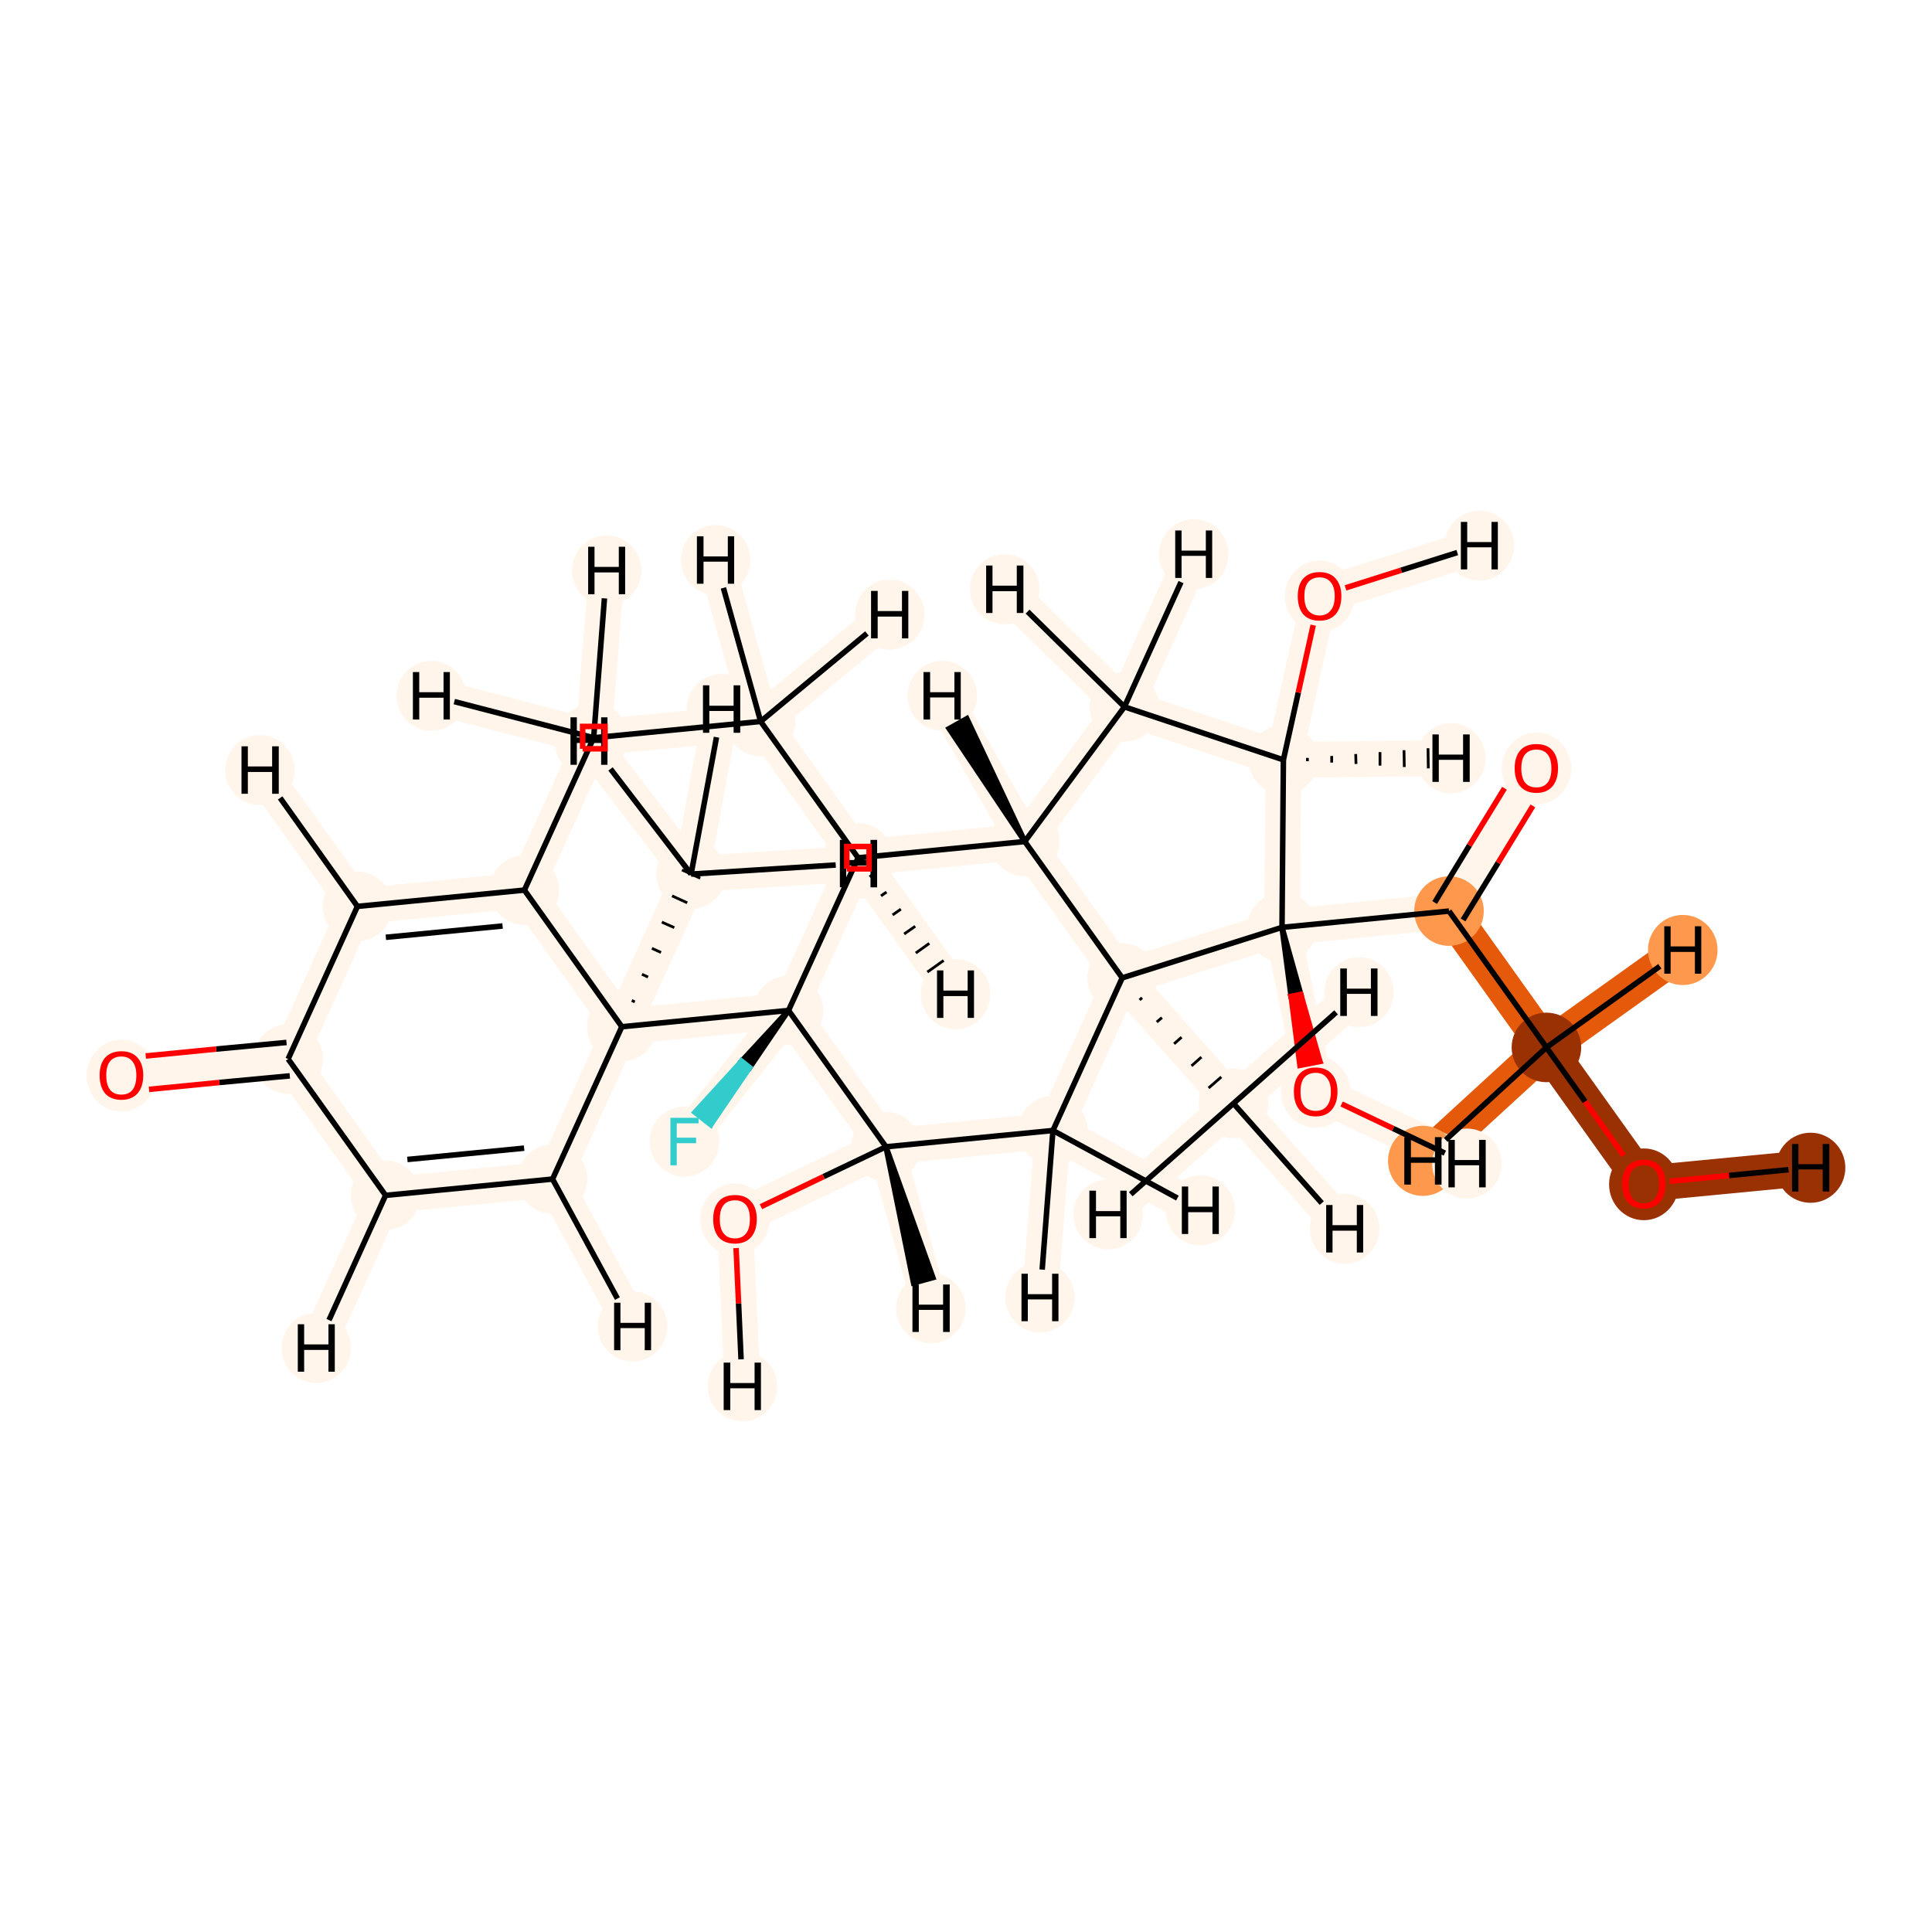 <?xml version='1.0' encoding='iso-8859-1'?>
<svg version='1.1' baseProfile='full'
              xmlns='http://www.w3.org/2000/svg'
                      xmlns:rdkit='http://www.rdkit.org/xml'
                      xmlns:xlink='http://www.w3.org/1999/xlink'
                  xml:space='preserve'
width='700px' height='700px' viewBox='0 0 700 700'>
<!-- END OF HEADER -->
<rect style='opacity:1.0;fill:#FFFFFF;stroke:none' width='700.0' height='700.0' x='0.0' y='0.0'> </rect>
<path d='M 595.6,428.9 L 560.3,379.5' style='fill:none;fill-rule:evenodd;stroke:#993103;stroke-width:13.0px;stroke-linecap:butt;stroke-linejoin:miter;stroke-opacity:1' />
<path d='M 595.6,428.9 L 656.0,423.1' style='fill:none;fill-rule:evenodd;stroke:#993103;stroke-width:13.0px;stroke-linecap:butt;stroke-linejoin:miter;stroke-opacity:1' />
<path d='M 560.3,379.5 L 525.0,330.1' style='fill:none;fill-rule:evenodd;stroke:#E5590A;stroke-width:13.0px;stroke-linecap:butt;stroke-linejoin:miter;stroke-opacity:1' />
<path d='M 560.3,379.5 L 609.7,344.2' style='fill:none;fill-rule:evenodd;stroke:#E5590A;stroke-width:13.0px;stroke-linecap:butt;stroke-linejoin:miter;stroke-opacity:1' />
<path d='M 560.3,379.5 L 515.5,420.6' style='fill:none;fill-rule:evenodd;stroke:#E5590A;stroke-width:13.0px;stroke-linecap:butt;stroke-linejoin:miter;stroke-opacity:1' />
<path d='M 525.0,330.1 L 556.7,278.3' style='fill:none;fill-rule:evenodd;stroke:#FFF5EB;stroke-width:13.0px;stroke-linecap:butt;stroke-linejoin:miter;stroke-opacity:1' />
<path d='M 525.0,330.1 L 464.5,336.0' style='fill:none;fill-rule:evenodd;stroke:#FFF5EB;stroke-width:13.0px;stroke-linecap:butt;stroke-linejoin:miter;stroke-opacity:1' />
<path d='M 464.5,336.0 L 476.7,395.5' style='fill:none;fill-rule:evenodd;stroke:#FFF5EB;stroke-width:13.0px;stroke-linecap:butt;stroke-linejoin:miter;stroke-opacity:1' />
<path d='M 464.5,336.0 L 465.0,275.3' style='fill:none;fill-rule:evenodd;stroke:#FFF5EB;stroke-width:13.0px;stroke-linecap:butt;stroke-linejoin:miter;stroke-opacity:1' />
<path d='M 464.5,336.0 L 406.6,354.3' style='fill:none;fill-rule:evenodd;stroke:#FFF5EB;stroke-width:13.0px;stroke-linecap:butt;stroke-linejoin:miter;stroke-opacity:1' />
<path d='M 476.7,395.5 L 531.5,421.6' style='fill:none;fill-rule:evenodd;stroke:#FFF5EB;stroke-width:13.0px;stroke-linecap:butt;stroke-linejoin:miter;stroke-opacity:1' />
<path d='M 465.0,275.3 L 478.1,216.0' style='fill:none;fill-rule:evenodd;stroke:#FFF5EB;stroke-width:13.0px;stroke-linecap:butt;stroke-linejoin:miter;stroke-opacity:1' />
<path d='M 465.0,275.3 L 407.4,256.1' style='fill:none;fill-rule:evenodd;stroke:#FFF5EB;stroke-width:13.0px;stroke-linecap:butt;stroke-linejoin:miter;stroke-opacity:1' />
<path d='M 465.0,275.3 L 525.7,274.7' style='fill:none;fill-rule:evenodd;stroke:#FFF5EB;stroke-width:13.0px;stroke-linecap:butt;stroke-linejoin:miter;stroke-opacity:1' />
<path d='M 478.1,216.0 L 536.0,197.7' style='fill:none;fill-rule:evenodd;stroke:#FFF5EB;stroke-width:13.0px;stroke-linecap:butt;stroke-linejoin:miter;stroke-opacity:1' />
<path d='M 407.4,256.1 L 371.3,304.9' style='fill:none;fill-rule:evenodd;stroke:#FFF5EB;stroke-width:13.0px;stroke-linecap:butt;stroke-linejoin:miter;stroke-opacity:1' />
<path d='M 407.4,256.1 L 364.0,213.5' style='fill:none;fill-rule:evenodd;stroke:#FFF5EB;stroke-width:13.0px;stroke-linecap:butt;stroke-linejoin:miter;stroke-opacity:1' />
<path d='M 407.4,256.1 L 432.5,200.8' style='fill:none;fill-rule:evenodd;stroke:#FFF5EB;stroke-width:13.0px;stroke-linecap:butt;stroke-linejoin:miter;stroke-opacity:1' />
<path d='M 371.3,304.9 L 406.6,354.3' style='fill:none;fill-rule:evenodd;stroke:#FFF5EB;stroke-width:13.0px;stroke-linecap:butt;stroke-linejoin:miter;stroke-opacity:1' />
<path d='M 371.3,304.9 L 310.9,310.8' style='fill:none;fill-rule:evenodd;stroke:#FFF5EB;stroke-width:13.0px;stroke-linecap:butt;stroke-linejoin:miter;stroke-opacity:1' />
<path d='M 371.3,304.9 L 341.4,252.1' style='fill:none;fill-rule:evenodd;stroke:#FFF5EB;stroke-width:13.0px;stroke-linecap:butt;stroke-linejoin:miter;stroke-opacity:1' />
<path d='M 406.6,354.3 L 446.9,399.8' style='fill:none;fill-rule:evenodd;stroke:#FFF5EB;stroke-width:13.0px;stroke-linecap:butt;stroke-linejoin:miter;stroke-opacity:1' />
<path d='M 406.6,354.3 L 381.5,409.6' style='fill:none;fill-rule:evenodd;stroke:#FFF5EB;stroke-width:13.0px;stroke-linecap:butt;stroke-linejoin:miter;stroke-opacity:1' />
<path d='M 446.9,399.8 L 487.2,445.2' style='fill:none;fill-rule:evenodd;stroke:#FFF5EB;stroke-width:13.0px;stroke-linecap:butt;stroke-linejoin:miter;stroke-opacity:1' />
<path d='M 446.9,399.8 L 401.5,440.0' style='fill:none;fill-rule:evenodd;stroke:#FFF5EB;stroke-width:13.0px;stroke-linecap:butt;stroke-linejoin:miter;stroke-opacity:1' />
<path d='M 446.9,399.8 L 492.4,359.5' style='fill:none;fill-rule:evenodd;stroke:#FFF5EB;stroke-width:13.0px;stroke-linecap:butt;stroke-linejoin:miter;stroke-opacity:1' />
<path d='M 381.5,409.6 L 321.0,415.5' style='fill:none;fill-rule:evenodd;stroke:#FFF5EB;stroke-width:13.0px;stroke-linecap:butt;stroke-linejoin:miter;stroke-opacity:1' />
<path d='M 381.5,409.6 L 376.8,470.1' style='fill:none;fill-rule:evenodd;stroke:#FFF5EB;stroke-width:13.0px;stroke-linecap:butt;stroke-linejoin:miter;stroke-opacity:1' />
<path d='M 381.5,409.6 L 434.9,438.5' style='fill:none;fill-rule:evenodd;stroke:#FFF5EB;stroke-width:13.0px;stroke-linecap:butt;stroke-linejoin:miter;stroke-opacity:1' />
<path d='M 321.0,415.5 L 266.3,441.7' style='fill:none;fill-rule:evenodd;stroke:#FFF5EB;stroke-width:13.0px;stroke-linecap:butt;stroke-linejoin:miter;stroke-opacity:1' />
<path d='M 321.0,415.5 L 285.7,366.1' style='fill:none;fill-rule:evenodd;stroke:#FFF5EB;stroke-width:13.0px;stroke-linecap:butt;stroke-linejoin:miter;stroke-opacity:1' />
<path d='M 321.0,415.5 L 337.3,474.0' style='fill:none;fill-rule:evenodd;stroke:#FFF5EB;stroke-width:13.0px;stroke-linecap:butt;stroke-linejoin:miter;stroke-opacity:1' />
<path d='M 266.3,441.7 L 269.0,502.3' style='fill:none;fill-rule:evenodd;stroke:#FFF5EB;stroke-width:13.0px;stroke-linecap:butt;stroke-linejoin:miter;stroke-opacity:1' />
<path d='M 285.7,366.1 L 310.9,310.8' style='fill:none;fill-rule:evenodd;stroke:#FFF5EB;stroke-width:13.0px;stroke-linecap:butt;stroke-linejoin:miter;stroke-opacity:1' />
<path d='M 285.7,366.1 L 248.0,413.6' style='fill:none;fill-rule:evenodd;stroke:#FFF5EB;stroke-width:13.0px;stroke-linecap:butt;stroke-linejoin:miter;stroke-opacity:1' />
<path d='M 285.7,366.1 L 225.3,372.0' style='fill:none;fill-rule:evenodd;stroke:#FFF5EB;stroke-width:13.0px;stroke-linecap:butt;stroke-linejoin:miter;stroke-opacity:1' />
<path d='M 310.9,310.8 L 275.6,261.4' style='fill:none;fill-rule:evenodd;stroke:#FFF5EB;stroke-width:13.0px;stroke-linecap:butt;stroke-linejoin:miter;stroke-opacity:1' />
<path d='M 310.9,310.8 L 346.2,360.2' style='fill:none;fill-rule:evenodd;stroke:#FFF5EB;stroke-width:13.0px;stroke-linecap:butt;stroke-linejoin:miter;stroke-opacity:1' />
<path d='M 275.6,261.4 L 215.1,267.3' style='fill:none;fill-rule:evenodd;stroke:#FFF5EB;stroke-width:13.0px;stroke-linecap:butt;stroke-linejoin:miter;stroke-opacity:1' />
<path d='M 275.6,261.4 L 259.3,202.9' style='fill:none;fill-rule:evenodd;stroke:#FFF5EB;stroke-width:13.0px;stroke-linecap:butt;stroke-linejoin:miter;stroke-opacity:1' />
<path d='M 275.6,261.4 L 322.4,222.7' style='fill:none;fill-rule:evenodd;stroke:#FFF5EB;stroke-width:13.0px;stroke-linecap:butt;stroke-linejoin:miter;stroke-opacity:1' />
<path d='M 215.1,267.3 L 190.0,322.5' style='fill:none;fill-rule:evenodd;stroke:#FFF5EB;stroke-width:13.0px;stroke-linecap:butt;stroke-linejoin:miter;stroke-opacity:1' />
<path d='M 215.1,267.3 L 156.3,252.1' style='fill:none;fill-rule:evenodd;stroke:#FFF5EB;stroke-width:13.0px;stroke-linecap:butt;stroke-linejoin:miter;stroke-opacity:1' />
<path d='M 215.1,267.3 L 219.8,206.7' style='fill:none;fill-rule:evenodd;stroke:#FFF5EB;stroke-width:13.0px;stroke-linecap:butt;stroke-linejoin:miter;stroke-opacity:1' />
<path d='M 190.0,322.5 L 129.5,328.4' style='fill:none;fill-rule:evenodd;stroke:#FFF5EB;stroke-width:13.0px;stroke-linecap:butt;stroke-linejoin:miter;stroke-opacity:1' />
<path d='M 190.0,322.5 L 225.3,372.0' style='fill:none;fill-rule:evenodd;stroke:#FFF5EB;stroke-width:13.0px;stroke-linecap:butt;stroke-linejoin:miter;stroke-opacity:1' />
<path d='M 129.5,328.4 L 104.4,383.7' style='fill:none;fill-rule:evenodd;stroke:#FFF5EB;stroke-width:13.0px;stroke-linecap:butt;stroke-linejoin:miter;stroke-opacity:1' />
<path d='M 129.5,328.4 L 94.2,279.0' style='fill:none;fill-rule:evenodd;stroke:#FFF5EB;stroke-width:13.0px;stroke-linecap:butt;stroke-linejoin:miter;stroke-opacity:1' />
<path d='M 104.4,383.7 L 44.0,389.6' style='fill:none;fill-rule:evenodd;stroke:#FFF5EB;stroke-width:13.0px;stroke-linecap:butt;stroke-linejoin:miter;stroke-opacity:1' />
<path d='M 104.4,383.7 L 139.7,433.1' style='fill:none;fill-rule:evenodd;stroke:#FFF5EB;stroke-width:13.0px;stroke-linecap:butt;stroke-linejoin:miter;stroke-opacity:1' />
<path d='M 139.7,433.1 L 200.2,427.2' style='fill:none;fill-rule:evenodd;stroke:#FFF5EB;stroke-width:13.0px;stroke-linecap:butt;stroke-linejoin:miter;stroke-opacity:1' />
<path d='M 139.7,433.1 L 114.6,488.4' style='fill:none;fill-rule:evenodd;stroke:#FFF5EB;stroke-width:13.0px;stroke-linecap:butt;stroke-linejoin:miter;stroke-opacity:1' />
<path d='M 200.2,427.2 L 225.3,372.0' style='fill:none;fill-rule:evenodd;stroke:#FFF5EB;stroke-width:13.0px;stroke-linecap:butt;stroke-linejoin:miter;stroke-opacity:1' />
<path d='M 200.2,427.2 L 229.2,480.6' style='fill:none;fill-rule:evenodd;stroke:#FFF5EB;stroke-width:13.0px;stroke-linecap:butt;stroke-linejoin:miter;stroke-opacity:1' />
<path d='M 225.3,372.0 L 250.4,316.7' style='fill:none;fill-rule:evenodd;stroke:#FFF5EB;stroke-width:13.0px;stroke-linecap:butt;stroke-linejoin:miter;stroke-opacity:1' />
<path d='M 250.4,316.7 L 261.4,256.9' style='fill:none;fill-rule:evenodd;stroke:#FFF5EB;stroke-width:13.0px;stroke-linecap:butt;stroke-linejoin:miter;stroke-opacity:1' />
<path d='M 250.4,316.7 L 213.4,268.5' style='fill:none;fill-rule:evenodd;stroke:#FFF5EB;stroke-width:13.0px;stroke-linecap:butt;stroke-linejoin:miter;stroke-opacity:1' />
<path d='M 250.4,316.7 L 311.0,312.9' style='fill:none;fill-rule:evenodd;stroke:#FFF5EB;stroke-width:13.0px;stroke-linecap:butt;stroke-linejoin:miter;stroke-opacity:1' />
<ellipse cx='595.6' cy='429.1' rx='12.1' ry='12.5'  style='fill:#993103;fill-rule:evenodd;stroke:#993103;stroke-width:1.0px;stroke-linecap:butt;stroke-linejoin:miter;stroke-opacity:1' />
<ellipse cx='560.3' cy='379.5' rx='12.1' ry='12.1'  style='fill:#993103;fill-rule:evenodd;stroke:#993103;stroke-width:1.0px;stroke-linecap:butt;stroke-linejoin:miter;stroke-opacity:1' />
<ellipse cx='525.0' cy='330.1' rx='12.1' ry='12.1'  style='fill:#FD984C;fill-rule:evenodd;stroke:#FD984C;stroke-width:1.0px;stroke-linecap:butt;stroke-linejoin:miter;stroke-opacity:1' />
<ellipse cx='556.7' cy='278.4' rx='12.1' ry='12.5'  style='fill:#FFF5EB;fill-rule:evenodd;stroke:#FFF5EB;stroke-width:1.0px;stroke-linecap:butt;stroke-linejoin:miter;stroke-opacity:1' />
<ellipse cx='464.5' cy='336.0' rx='12.1' ry='12.1'  style='fill:#FFF5EB;fill-rule:evenodd;stroke:#FFF5EB;stroke-width:1.0px;stroke-linecap:butt;stroke-linejoin:miter;stroke-opacity:1' />
<ellipse cx='476.7' cy='395.6' rx='12.1' ry='12.5'  style='fill:#FFF5EB;fill-rule:evenodd;stroke:#FFF5EB;stroke-width:1.0px;stroke-linecap:butt;stroke-linejoin:miter;stroke-opacity:1' />
<ellipse cx='465.0' cy='275.3' rx='12.1' ry='12.1'  style='fill:#FFF5EB;fill-rule:evenodd;stroke:#FFF5EB;stroke-width:1.0px;stroke-linecap:butt;stroke-linejoin:miter;stroke-opacity:1' />
<ellipse cx='478.1' cy='216.1' rx='12.1' ry='12.5'  style='fill:#FFF5EB;fill-rule:evenodd;stroke:#FFF5EB;stroke-width:1.0px;stroke-linecap:butt;stroke-linejoin:miter;stroke-opacity:1' />
<ellipse cx='407.4' cy='256.1' rx='12.1' ry='12.1'  style='fill:#FFF5EB;fill-rule:evenodd;stroke:#FFF5EB;stroke-width:1.0px;stroke-linecap:butt;stroke-linejoin:miter;stroke-opacity:1' />
<ellipse cx='371.3' cy='304.9' rx='12.1' ry='12.1'  style='fill:#FFF5EB;fill-rule:evenodd;stroke:#FFF5EB;stroke-width:1.0px;stroke-linecap:butt;stroke-linejoin:miter;stroke-opacity:1' />
<ellipse cx='406.6' cy='354.3' rx='12.1' ry='12.1'  style='fill:#FFF5EB;fill-rule:evenodd;stroke:#FFF5EB;stroke-width:1.0px;stroke-linecap:butt;stroke-linejoin:miter;stroke-opacity:1' />
<ellipse cx='446.9' cy='399.8' rx='12.1' ry='12.1'  style='fill:#FFF5EB;fill-rule:evenodd;stroke:#FFF5EB;stroke-width:1.0px;stroke-linecap:butt;stroke-linejoin:miter;stroke-opacity:1' />
<ellipse cx='381.5' cy='409.6' rx='12.1' ry='12.1'  style='fill:#FFF5EB;fill-rule:evenodd;stroke:#FFF5EB;stroke-width:1.0px;stroke-linecap:butt;stroke-linejoin:miter;stroke-opacity:1' />
<ellipse cx='321.0' cy='415.5' rx='12.1' ry='12.1'  style='fill:#FFF5EB;fill-rule:evenodd;stroke:#FFF5EB;stroke-width:1.0px;stroke-linecap:butt;stroke-linejoin:miter;stroke-opacity:1' />
<ellipse cx='266.3' cy='441.8' rx='12.1' ry='12.5'  style='fill:#FFF5EB;fill-rule:evenodd;stroke:#FFF5EB;stroke-width:1.0px;stroke-linecap:butt;stroke-linejoin:miter;stroke-opacity:1' />
<ellipse cx='285.7' cy='366.1' rx='12.1' ry='12.1'  style='fill:#FFF5EB;fill-rule:evenodd;stroke:#FFF5EB;stroke-width:1.0px;stroke-linecap:butt;stroke-linejoin:miter;stroke-opacity:1' />
<ellipse cx='310.9' cy='310.8' rx='12.1' ry='12.1'  style='fill:#FFF5EB;fill-rule:evenodd;stroke:#FFF5EB;stroke-width:1.0px;stroke-linecap:butt;stroke-linejoin:miter;stroke-opacity:1' />
<ellipse cx='275.6' cy='261.4' rx='12.1' ry='12.1'  style='fill:#FFF5EB;fill-rule:evenodd;stroke:#FFF5EB;stroke-width:1.0px;stroke-linecap:butt;stroke-linejoin:miter;stroke-opacity:1' />
<ellipse cx='215.1' cy='267.3' rx='12.1' ry='12.1'  style='fill:#FFF5EB;fill-rule:evenodd;stroke:#FFF5EB;stroke-width:1.0px;stroke-linecap:butt;stroke-linejoin:miter;stroke-opacity:1' />
<ellipse cx='190.0' cy='322.5' rx='12.1' ry='12.1'  style='fill:#FFF5EB;fill-rule:evenodd;stroke:#FFF5EB;stroke-width:1.0px;stroke-linecap:butt;stroke-linejoin:miter;stroke-opacity:1' />
<ellipse cx='129.5' cy='328.4' rx='12.1' ry='12.1'  style='fill:#FFF5EB;fill-rule:evenodd;stroke:#FFF5EB;stroke-width:1.0px;stroke-linecap:butt;stroke-linejoin:miter;stroke-opacity:1' />
<ellipse cx='104.4' cy='383.7' rx='12.1' ry='12.1'  style='fill:#FFF5EB;fill-rule:evenodd;stroke:#FFF5EB;stroke-width:1.0px;stroke-linecap:butt;stroke-linejoin:miter;stroke-opacity:1' />
<ellipse cx='44.0' cy='389.7' rx='12.1' ry='12.5'  style='fill:#FFF5EB;fill-rule:evenodd;stroke:#FFF5EB;stroke-width:1.0px;stroke-linecap:butt;stroke-linejoin:miter;stroke-opacity:1' />
<ellipse cx='139.7' cy='433.1' rx='12.1' ry='12.1'  style='fill:#FFF5EB;fill-rule:evenodd;stroke:#FFF5EB;stroke-width:1.0px;stroke-linecap:butt;stroke-linejoin:miter;stroke-opacity:1' />
<ellipse cx='200.2' cy='427.2' rx='12.1' ry='12.1'  style='fill:#FFF5EB;fill-rule:evenodd;stroke:#FFF5EB;stroke-width:1.0px;stroke-linecap:butt;stroke-linejoin:miter;stroke-opacity:1' />
<ellipse cx='225.3' cy='372.0' rx='12.1' ry='12.1'  style='fill:#FFF5EB;fill-rule:evenodd;stroke:#FFF5EB;stroke-width:1.0px;stroke-linecap:butt;stroke-linejoin:miter;stroke-opacity:1' />
<ellipse cx='250.4' cy='316.7' rx='12.1' ry='12.1'  style='fill:#FFF5EB;fill-rule:evenodd;stroke:#FFF5EB;stroke-width:1.0px;stroke-linecap:butt;stroke-linejoin:miter;stroke-opacity:1' />
<ellipse cx='248.0' cy='413.6' rx='12.1' ry='12.2'  style='fill:#FFF5EB;fill-rule:evenodd;stroke:#FFF5EB;stroke-width:1.0px;stroke-linecap:butt;stroke-linejoin:miter;stroke-opacity:1' />
<ellipse cx='656.0' cy='423.1' rx='12.1' ry='12.2'  style='fill:#993103;fill-rule:evenodd;stroke:#993103;stroke-width:1.0px;stroke-linecap:butt;stroke-linejoin:miter;stroke-opacity:1' />
<ellipse cx='609.7' cy='344.2' rx='12.1' ry='12.2'  style='fill:#FD984C;fill-rule:evenodd;stroke:#FD984C;stroke-width:1.0px;stroke-linecap:butt;stroke-linejoin:miter;stroke-opacity:1' />
<ellipse cx='515.5' cy='420.6' rx='12.1' ry='12.2'  style='fill:#FD984C;fill-rule:evenodd;stroke:#FD984C;stroke-width:1.0px;stroke-linecap:butt;stroke-linejoin:miter;stroke-opacity:1' />
<ellipse cx='531.5' cy='421.6' rx='12.1' ry='12.2'  style='fill:#FFF5EB;fill-rule:evenodd;stroke:#FFF5EB;stroke-width:1.0px;stroke-linecap:butt;stroke-linejoin:miter;stroke-opacity:1' />
<ellipse cx='525.7' cy='274.7' rx='12.1' ry='12.2'  style='fill:#FFF5EB;fill-rule:evenodd;stroke:#FFF5EB;stroke-width:1.0px;stroke-linecap:butt;stroke-linejoin:miter;stroke-opacity:1' />
<ellipse cx='536.0' cy='197.7' rx='12.1' ry='12.2'  style='fill:#FFF5EB;fill-rule:evenodd;stroke:#FFF5EB;stroke-width:1.0px;stroke-linecap:butt;stroke-linejoin:miter;stroke-opacity:1' />
<ellipse cx='364.0' cy='213.5' rx='12.1' ry='12.2'  style='fill:#FFF5EB;fill-rule:evenodd;stroke:#FFF5EB;stroke-width:1.0px;stroke-linecap:butt;stroke-linejoin:miter;stroke-opacity:1' />
<ellipse cx='432.5' cy='200.8' rx='12.1' ry='12.2'  style='fill:#FFF5EB;fill-rule:evenodd;stroke:#FFF5EB;stroke-width:1.0px;stroke-linecap:butt;stroke-linejoin:miter;stroke-opacity:1' />
<ellipse cx='341.4' cy='252.1' rx='12.1' ry='12.2'  style='fill:#FFF5EB;fill-rule:evenodd;stroke:#FFF5EB;stroke-width:1.0px;stroke-linecap:butt;stroke-linejoin:miter;stroke-opacity:1' />
<ellipse cx='487.2' cy='445.2' rx='12.1' ry='12.2'  style='fill:#FFF5EB;fill-rule:evenodd;stroke:#FFF5EB;stroke-width:1.0px;stroke-linecap:butt;stroke-linejoin:miter;stroke-opacity:1' />
<ellipse cx='401.5' cy='440.0' rx='12.1' ry='12.2'  style='fill:#FFF5EB;fill-rule:evenodd;stroke:#FFF5EB;stroke-width:1.0px;stroke-linecap:butt;stroke-linejoin:miter;stroke-opacity:1' />
<ellipse cx='492.4' cy='359.5' rx='12.1' ry='12.2'  style='fill:#FFF5EB;fill-rule:evenodd;stroke:#FFF5EB;stroke-width:1.0px;stroke-linecap:butt;stroke-linejoin:miter;stroke-opacity:1' />
<ellipse cx='376.8' cy='470.1' rx='12.1' ry='12.2'  style='fill:#FFF5EB;fill-rule:evenodd;stroke:#FFF5EB;stroke-width:1.0px;stroke-linecap:butt;stroke-linejoin:miter;stroke-opacity:1' />
<ellipse cx='434.9' cy='438.5' rx='12.1' ry='12.2'  style='fill:#FFF5EB;fill-rule:evenodd;stroke:#FFF5EB;stroke-width:1.0px;stroke-linecap:butt;stroke-linejoin:miter;stroke-opacity:1' />
<ellipse cx='337.3' cy='474.0' rx='12.1' ry='12.2'  style='fill:#FFF5EB;fill-rule:evenodd;stroke:#FFF5EB;stroke-width:1.0px;stroke-linecap:butt;stroke-linejoin:miter;stroke-opacity:1' />
<ellipse cx='269.0' cy='502.3' rx='12.1' ry='12.2'  style='fill:#FFF5EB;fill-rule:evenodd;stroke:#FFF5EB;stroke-width:1.0px;stroke-linecap:butt;stroke-linejoin:miter;stroke-opacity:1' />
<ellipse cx='346.2' cy='360.2' rx='12.1' ry='12.2'  style='fill:#FFF5EB;fill-rule:evenodd;stroke:#FFF5EB;stroke-width:1.0px;stroke-linecap:butt;stroke-linejoin:miter;stroke-opacity:1' />
<ellipse cx='259.3' cy='202.9' rx='12.1' ry='12.2'  style='fill:#FFF5EB;fill-rule:evenodd;stroke:#FFF5EB;stroke-width:1.0px;stroke-linecap:butt;stroke-linejoin:miter;stroke-opacity:1' />
<ellipse cx='322.4' cy='222.7' rx='12.1' ry='12.2'  style='fill:#FFF5EB;fill-rule:evenodd;stroke:#FFF5EB;stroke-width:1.0px;stroke-linecap:butt;stroke-linejoin:miter;stroke-opacity:1' />
<ellipse cx='156.3' cy='252.1' rx='12.1' ry='12.2'  style='fill:#FFF5EB;fill-rule:evenodd;stroke:#FFF5EB;stroke-width:1.0px;stroke-linecap:butt;stroke-linejoin:miter;stroke-opacity:1' />
<ellipse cx='219.8' cy='206.7' rx='12.1' ry='12.2'  style='fill:#FFF5EB;fill-rule:evenodd;stroke:#FFF5EB;stroke-width:1.0px;stroke-linecap:butt;stroke-linejoin:miter;stroke-opacity:1' />
<ellipse cx='94.2' cy='279.0' rx='12.1' ry='12.2'  style='fill:#FFF5EB;fill-rule:evenodd;stroke:#FFF5EB;stroke-width:1.0px;stroke-linecap:butt;stroke-linejoin:miter;stroke-opacity:1' />
<ellipse cx='114.6' cy='488.4' rx='12.1' ry='12.2'  style='fill:#FFF5EB;fill-rule:evenodd;stroke:#FFF5EB;stroke-width:1.0px;stroke-linecap:butt;stroke-linejoin:miter;stroke-opacity:1' />
<ellipse cx='229.2' cy='480.6' rx='12.1' ry='12.2'  style='fill:#FFF5EB;fill-rule:evenodd;stroke:#FFF5EB;stroke-width:1.0px;stroke-linecap:butt;stroke-linejoin:miter;stroke-opacity:1' />
<ellipse cx='261.4' cy='256.9' rx='12.1' ry='12.2'  style='fill:#FFF5EB;fill-rule:evenodd;stroke:#FFF5EB;stroke-width:1.0px;stroke-linecap:butt;stroke-linejoin:miter;stroke-opacity:1' />
<ellipse cx='213.4' cy='268.5' rx='12.1' ry='12.2'  style='fill:#FFF5EB;fill-rule:evenodd;stroke:#FFF5EB;stroke-width:1.0px;stroke-linecap:butt;stroke-linejoin:miter;stroke-opacity:1' />
<ellipse cx='311.0' cy='312.9' rx='12.1' ry='12.2'  style='fill:#FFF5EB;fill-rule:evenodd;stroke:#FFF5EB;stroke-width:1.0px;stroke-linecap:butt;stroke-linejoin:miter;stroke-opacity:1' />
<path class='bond-0 atom-0 atom-1' d='M 588.3,418.7 L 574.3,399.1' style='fill:none;fill-rule:evenodd;stroke:#FF0000;stroke-width:2.0px;stroke-linecap:butt;stroke-linejoin:miter;stroke-opacity:1' />
<path class='bond-0 atom-0 atom-1' d='M 574.3,399.1 L 560.3,379.5' style='fill:none;fill-rule:evenodd;stroke:#000000;stroke-width:2.0px;stroke-linecap:butt;stroke-linejoin:miter;stroke-opacity:1' />
<path class='bond-31 atom-0 atom-28' d='M 605.0,428.0 L 626.5,425.9' style='fill:none;fill-rule:evenodd;stroke:#FF0000;stroke-width:2.0px;stroke-linecap:butt;stroke-linejoin:miter;stroke-opacity:1' />
<path class='bond-31 atom-0 atom-28' d='M 626.5,425.9 L 648.0,423.8' style='fill:none;fill-rule:evenodd;stroke:#000000;stroke-width:2.0px;stroke-linecap:butt;stroke-linejoin:miter;stroke-opacity:1' />
<path class='bond-1 atom-1 atom-2' d='M 560.3,379.5 L 525.0,330.1' style='fill:none;fill-rule:evenodd;stroke:#000000;stroke-width:2.0px;stroke-linecap:butt;stroke-linejoin:miter;stroke-opacity:1' />
<path class='bond-32 atom-1 atom-29' d='M 560.3,379.5 L 601.4,350.1' style='fill:none;fill-rule:evenodd;stroke:#000000;stroke-width:2.0px;stroke-linecap:butt;stroke-linejoin:miter;stroke-opacity:1' />
<path class='bond-33 atom-1 atom-30' d='M 560.3,379.5 L 523.8,413.0' style='fill:none;fill-rule:evenodd;stroke:#000000;stroke-width:2.0px;stroke-linecap:butt;stroke-linejoin:miter;stroke-opacity:1' />
<path class='bond-2 atom-2 atom-3' d='M 530.1,333.3 L 542.8,312.6' style='fill:none;fill-rule:evenodd;stroke:#000000;stroke-width:2.0px;stroke-linecap:butt;stroke-linejoin:miter;stroke-opacity:1' />
<path class='bond-2 atom-2 atom-3' d='M 542.8,312.6 L 555.4,292.0' style='fill:none;fill-rule:evenodd;stroke:#FF0000;stroke-width:2.0px;stroke-linecap:butt;stroke-linejoin:miter;stroke-opacity:1' />
<path class='bond-2 atom-2 atom-3' d='M 519.8,327.0 L 532.4,306.3' style='fill:none;fill-rule:evenodd;stroke:#000000;stroke-width:2.0px;stroke-linecap:butt;stroke-linejoin:miter;stroke-opacity:1' />
<path class='bond-2 atom-2 atom-3' d='M 532.4,306.3 L 545.1,285.6' style='fill:none;fill-rule:evenodd;stroke:#FF0000;stroke-width:2.0px;stroke-linecap:butt;stroke-linejoin:miter;stroke-opacity:1' />
<path class='bond-3 atom-2 atom-4' d='M 525.0,330.1 L 464.5,336.0' style='fill:none;fill-rule:evenodd;stroke:#000000;stroke-width:2.0px;stroke-linecap:butt;stroke-linejoin:miter;stroke-opacity:1' />
<path class='bond-4 atom-4 atom-5' d='M 464.5,336.0 L 467.8,361.0 L 471.3,360.3 Z' style='fill:#000000;fill-rule:evenodd;fill-opacity:1;stroke:#000000;stroke-width:2.0px;stroke-linecap:butt;stroke-linejoin:miter;stroke-opacity:1;' />
<path class='bond-4 atom-4 atom-5' d='M 467.8,361.0 L 478.2,384.6 L 471.0,386.0 Z' style='fill:#FF0000;fill-rule:evenodd;fill-opacity:1;stroke:#FF0000;stroke-width:2.0px;stroke-linecap:butt;stroke-linejoin:miter;stroke-opacity:1;' />
<path class='bond-4 atom-4 atom-5' d='M 467.8,361.0 L 471.3,360.3 L 478.2,384.6 Z' style='fill:#FF0000;fill-rule:evenodd;fill-opacity:1;stroke:#FF0000;stroke-width:2.0px;stroke-linecap:butt;stroke-linejoin:miter;stroke-opacity:1;' />
<path class='bond-5 atom-4 atom-6' d='M 464.5,336.0 L 465.0,275.3' style='fill:none;fill-rule:evenodd;stroke:#000000;stroke-width:2.0px;stroke-linecap:butt;stroke-linejoin:miter;stroke-opacity:1' />
<path class='bond-27 atom-10 atom-4' d='M 406.6,354.3 L 464.5,336.0' style='fill:none;fill-rule:evenodd;stroke:#000000;stroke-width:2.0px;stroke-linecap:butt;stroke-linejoin:miter;stroke-opacity:1' />
<path class='bond-34 atom-5 atom-31' d='M 486.1,400.0 L 504.8,408.9' style='fill:none;fill-rule:evenodd;stroke:#FF0000;stroke-width:2.0px;stroke-linecap:butt;stroke-linejoin:miter;stroke-opacity:1' />
<path class='bond-34 atom-5 atom-31' d='M 504.8,408.9 L 523.5,417.8' style='fill:none;fill-rule:evenodd;stroke:#000000;stroke-width:2.0px;stroke-linecap:butt;stroke-linejoin:miter;stroke-opacity:1' />
<path class='bond-6 atom-6 atom-7' d='M 465.0,275.3 L 470.4,250.9' style='fill:none;fill-rule:evenodd;stroke:#000000;stroke-width:2.0px;stroke-linecap:butt;stroke-linejoin:miter;stroke-opacity:1' />
<path class='bond-6 atom-6 atom-7' d='M 470.4,250.9 L 475.8,226.5' style='fill:none;fill-rule:evenodd;stroke:#FF0000;stroke-width:2.0px;stroke-linecap:butt;stroke-linejoin:miter;stroke-opacity:1' />
<path class='bond-7 atom-6 atom-8' d='M 465.0,275.3 L 407.4,256.1' style='fill:none;fill-rule:evenodd;stroke:#000000;stroke-width:2.0px;stroke-linecap:butt;stroke-linejoin:miter;stroke-opacity:1' />
<path class='bond-35 atom-6 atom-32' d='M 473.7,275.8 L 473.7,274.6' style='fill:none;fill-rule:evenodd;stroke:#000000;stroke-width:1.0px;stroke-linecap:butt;stroke-linejoin:miter;stroke-opacity:1' />
<path class='bond-35 atom-6 atom-32' d='M 482.5,276.3 L 482.5,273.9' style='fill:none;fill-rule:evenodd;stroke:#000000;stroke-width:1.0px;stroke-linecap:butt;stroke-linejoin:miter;stroke-opacity:1' />
<path class='bond-35 atom-6 atom-32' d='M 491.3,276.8 L 491.2,273.2' style='fill:none;fill-rule:evenodd;stroke:#000000;stroke-width:1.0px;stroke-linecap:butt;stroke-linejoin:miter;stroke-opacity:1' />
<path class='bond-35 atom-6 atom-32' d='M 500.0,277.4 L 500.0,272.5' style='fill:none;fill-rule:evenodd;stroke:#000000;stroke-width:1.0px;stroke-linecap:butt;stroke-linejoin:miter;stroke-opacity:1' />
<path class='bond-35 atom-6 atom-32' d='M 508.8,277.9 L 508.7,271.8' style='fill:none;fill-rule:evenodd;stroke:#000000;stroke-width:1.0px;stroke-linecap:butt;stroke-linejoin:miter;stroke-opacity:1' />
<path class='bond-35 atom-6 atom-32' d='M 517.5,278.4 L 517.4,271.1' style='fill:none;fill-rule:evenodd;stroke:#000000;stroke-width:1.0px;stroke-linecap:butt;stroke-linejoin:miter;stroke-opacity:1' />
<path class='bond-36 atom-7 atom-33' d='M 487.5,213.0 L 507.7,206.6' style='fill:none;fill-rule:evenodd;stroke:#FF0000;stroke-width:2.0px;stroke-linecap:butt;stroke-linejoin:miter;stroke-opacity:1' />
<path class='bond-36 atom-7 atom-33' d='M 507.7,206.6 L 528.0,200.2' style='fill:none;fill-rule:evenodd;stroke:#000000;stroke-width:2.0px;stroke-linecap:butt;stroke-linejoin:miter;stroke-opacity:1' />
<path class='bond-8 atom-8 atom-9' d='M 407.4,256.1 L 371.3,304.9' style='fill:none;fill-rule:evenodd;stroke:#000000;stroke-width:2.0px;stroke-linecap:butt;stroke-linejoin:miter;stroke-opacity:1' />
<path class='bond-37 atom-8 atom-34' d='M 407.4,256.1 L 372.3,221.6' style='fill:none;fill-rule:evenodd;stroke:#000000;stroke-width:2.0px;stroke-linecap:butt;stroke-linejoin:miter;stroke-opacity:1' />
<path class='bond-38 atom-8 atom-35' d='M 407.4,256.1 L 427.9,210.9' style='fill:none;fill-rule:evenodd;stroke:#000000;stroke-width:2.0px;stroke-linecap:butt;stroke-linejoin:miter;stroke-opacity:1' />
<path class='bond-9 atom-9 atom-10' d='M 371.3,304.9 L 406.6,354.3' style='fill:none;fill-rule:evenodd;stroke:#000000;stroke-width:2.0px;stroke-linecap:butt;stroke-linejoin:miter;stroke-opacity:1' />
<path class='bond-29 atom-16 atom-9' d='M 310.9,310.8 L 371.3,304.9' style='fill:none;fill-rule:evenodd;stroke:#000000;stroke-width:2.0px;stroke-linecap:butt;stroke-linejoin:miter;stroke-opacity:1' />
<path class='bond-39 atom-9 atom-36' d='M 371.3,304.9 L 350.3,260.4 L 343.9,264.0 Z' style='fill:#000000;fill-rule:evenodd;fill-opacity:1;stroke:#000000;stroke-width:2.0px;stroke-linecap:butt;stroke-linejoin:miter;stroke-opacity:1;' />
<path class='bond-10 atom-10 atom-11' d='M 412.9,362.3 L 413.8,361.5' style='fill:none;fill-rule:evenodd;stroke:#000000;stroke-width:1.0px;stroke-linecap:butt;stroke-linejoin:miter;stroke-opacity:1' />
<path class='bond-10 atom-10 atom-11' d='M 419.1,370.3 L 421.0,368.7' style='fill:none;fill-rule:evenodd;stroke:#000000;stroke-width:1.0px;stroke-linecap:butt;stroke-linejoin:miter;stroke-opacity:1' />
<path class='bond-10 atom-10 atom-11' d='M 425.4,378.2 L 428.1,375.8' style='fill:none;fill-rule:evenodd;stroke:#000000;stroke-width:1.0px;stroke-linecap:butt;stroke-linejoin:miter;stroke-opacity:1' />
<path class='bond-10 atom-10 atom-11' d='M 431.7,386.2 L 435.3,383.0' style='fill:none;fill-rule:evenodd;stroke:#000000;stroke-width:1.0px;stroke-linecap:butt;stroke-linejoin:miter;stroke-opacity:1' />
<path class='bond-10 atom-10 atom-11' d='M 437.9,394.2 L 442.5,390.2' style='fill:none;fill-rule:evenodd;stroke:#000000;stroke-width:1.0px;stroke-linecap:butt;stroke-linejoin:miter;stroke-opacity:1' />
<path class='bond-10 atom-10 atom-11' d='M 444.2,402.2 L 449.6,397.3' style='fill:none;fill-rule:evenodd;stroke:#000000;stroke-width:1.0px;stroke-linecap:butt;stroke-linejoin:miter;stroke-opacity:1' />
<path class='bond-11 atom-10 atom-12' d='M 406.6,354.3 L 381.5,409.6' style='fill:none;fill-rule:evenodd;stroke:#000000;stroke-width:2.0px;stroke-linecap:butt;stroke-linejoin:miter;stroke-opacity:1' />
<path class='bond-40 atom-11 atom-37' d='M 446.9,399.8 L 478.9,435.9' style='fill:none;fill-rule:evenodd;stroke:#000000;stroke-width:2.0px;stroke-linecap:butt;stroke-linejoin:miter;stroke-opacity:1' />
<path class='bond-41 atom-11 atom-38' d='M 446.9,399.8 L 409.7,432.7' style='fill:none;fill-rule:evenodd;stroke:#000000;stroke-width:2.0px;stroke-linecap:butt;stroke-linejoin:miter;stroke-opacity:1' />
<path class='bond-42 atom-11 atom-39' d='M 446.9,399.8 L 484.1,366.8' style='fill:none;fill-rule:evenodd;stroke:#000000;stroke-width:2.0px;stroke-linecap:butt;stroke-linejoin:miter;stroke-opacity:1' />
<path class='bond-12 atom-12 atom-13' d='M 381.5,409.6 L 321.0,415.5' style='fill:none;fill-rule:evenodd;stroke:#000000;stroke-width:2.0px;stroke-linecap:butt;stroke-linejoin:miter;stroke-opacity:1' />
<path class='bond-43 atom-12 atom-40' d='M 381.5,409.6 L 377.6,460.0' style='fill:none;fill-rule:evenodd;stroke:#000000;stroke-width:2.0px;stroke-linecap:butt;stroke-linejoin:miter;stroke-opacity:1' />
<path class='bond-44 atom-12 atom-41' d='M 381.5,409.6 L 426.6,434.1' style='fill:none;fill-rule:evenodd;stroke:#000000;stroke-width:2.0px;stroke-linecap:butt;stroke-linejoin:miter;stroke-opacity:1' />
<path class='bond-13 atom-13 atom-14' d='M 321.0,415.5 L 298.4,426.3' style='fill:none;fill-rule:evenodd;stroke:#000000;stroke-width:2.0px;stroke-linecap:butt;stroke-linejoin:miter;stroke-opacity:1' />
<path class='bond-13 atom-13 atom-14' d='M 298.4,426.3 L 275.7,437.2' style='fill:none;fill-rule:evenodd;stroke:#FF0000;stroke-width:2.0px;stroke-linecap:butt;stroke-linejoin:miter;stroke-opacity:1' />
<path class='bond-14 atom-13 atom-15' d='M 321.0,415.5 L 285.7,366.1' style='fill:none;fill-rule:evenodd;stroke:#000000;stroke-width:2.0px;stroke-linecap:butt;stroke-linejoin:miter;stroke-opacity:1' />
<path class='bond-45 atom-13 atom-42' d='M 321.0,415.5 L 331.0,464.8 L 338.0,462.9 Z' style='fill:#000000;fill-rule:evenodd;fill-opacity:1;stroke:#000000;stroke-width:2.0px;stroke-linecap:butt;stroke-linejoin:miter;stroke-opacity:1;' />
<path class='bond-46 atom-14 atom-43' d='M 266.7,452.2 L 267.6,472.3' style='fill:none;fill-rule:evenodd;stroke:#FF0000;stroke-width:2.0px;stroke-linecap:butt;stroke-linejoin:miter;stroke-opacity:1' />
<path class='bond-46 atom-14 atom-43' d='M 267.6,472.3 L 268.5,492.5' style='fill:none;fill-rule:evenodd;stroke:#000000;stroke-width:2.0px;stroke-linecap:butt;stroke-linejoin:miter;stroke-opacity:1' />
<path class='bond-15 atom-15 atom-16' d='M 285.7,366.1 L 310.9,310.8' style='fill:none;fill-rule:evenodd;stroke:#000000;stroke-width:2.0px;stroke-linecap:butt;stroke-linejoin:miter;stroke-opacity:1' />
<path class='bond-26 atom-15 atom-27' d='M 285.7,366.1 L 268.7,384.5 L 271.6,386.8 Z' style='fill:#000000;fill-rule:evenodd;fill-opacity:1;stroke:#000000;stroke-width:2.0px;stroke-linecap:butt;stroke-linejoin:miter;stroke-opacity:1;' />
<path class='bond-26 atom-15 atom-27' d='M 268.7,384.5 L 257.5,407.5 L 251.8,403.0 Z' style='fill:#33CCCC;fill-rule:evenodd;fill-opacity:1;stroke:#33CCCC;stroke-width:2.0px;stroke-linecap:butt;stroke-linejoin:miter;stroke-opacity:1;' />
<path class='bond-26 atom-15 atom-27' d='M 268.7,384.5 L 271.6,386.8 L 257.5,407.5 Z' style='fill:#33CCCC;fill-rule:evenodd;fill-opacity:1;stroke:#33CCCC;stroke-width:2.0px;stroke-linecap:butt;stroke-linejoin:miter;stroke-opacity:1;' />
<path class='bond-28 atom-25 atom-15' d='M 225.3,372.0 L 285.7,366.1' style='fill:none;fill-rule:evenodd;stroke:#000000;stroke-width:2.0px;stroke-linecap:butt;stroke-linejoin:miter;stroke-opacity:1' />
<path class='bond-16 atom-16 atom-17' d='M 310.9,310.8 L 275.6,261.4' style='fill:none;fill-rule:evenodd;stroke:#000000;stroke-width:2.0px;stroke-linecap:butt;stroke-linejoin:miter;stroke-opacity:1' />
<path class='bond-47 atom-16 atom-44' d='M 315.1,317.7 L 316.0,317.0' style='fill:none;fill-rule:evenodd;stroke:#000000;stroke-width:1.0px;stroke-linecap:butt;stroke-linejoin:miter;stroke-opacity:1' />
<path class='bond-47 atom-16 atom-44' d='M 319.2,324.6 L 321.2,323.2' style='fill:none;fill-rule:evenodd;stroke:#000000;stroke-width:1.0px;stroke-linecap:butt;stroke-linejoin:miter;stroke-opacity:1' />
<path class='bond-47 atom-16 atom-44' d='M 323.4,331.5 L 326.4,329.4' style='fill:none;fill-rule:evenodd;stroke:#000000;stroke-width:1.0px;stroke-linecap:butt;stroke-linejoin:miter;stroke-opacity:1' />
<path class='bond-47 atom-16 atom-44' d='M 327.6,338.4 L 331.6,335.6' style='fill:none;fill-rule:evenodd;stroke:#000000;stroke-width:1.0px;stroke-linecap:butt;stroke-linejoin:miter;stroke-opacity:1' />
<path class='bond-47 atom-16 atom-44' d='M 331.8,345.3 L 336.7,341.8' style='fill:none;fill-rule:evenodd;stroke:#000000;stroke-width:1.0px;stroke-linecap:butt;stroke-linejoin:miter;stroke-opacity:1' />
<path class='bond-47 atom-16 atom-44' d='M 336.0,352.2 L 341.9,348.0' style='fill:none;fill-rule:evenodd;stroke:#000000;stroke-width:1.0px;stroke-linecap:butt;stroke-linejoin:miter;stroke-opacity:1' />
<path class='bond-17 atom-17 atom-18' d='M 275.6,261.4 L 215.1,267.3' style='fill:none;fill-rule:evenodd;stroke:#000000;stroke-width:2.0px;stroke-linecap:butt;stroke-linejoin:miter;stroke-opacity:1' />
<path class='bond-48 atom-17 atom-45' d='M 275.6,261.4 L 262.1,213.0' style='fill:none;fill-rule:evenodd;stroke:#000000;stroke-width:2.0px;stroke-linecap:butt;stroke-linejoin:miter;stroke-opacity:1' />
<path class='bond-49 atom-17 atom-46' d='M 275.6,261.4 L 314.1,229.5' style='fill:none;fill-rule:evenodd;stroke:#000000;stroke-width:2.0px;stroke-linecap:butt;stroke-linejoin:miter;stroke-opacity:1' />
<path class='bond-18 atom-18 atom-19' d='M 215.1,267.3 L 190.0,322.5' style='fill:none;fill-rule:evenodd;stroke:#000000;stroke-width:2.0px;stroke-linecap:butt;stroke-linejoin:miter;stroke-opacity:1' />
<path class='bond-50 atom-18 atom-47' d='M 215.1,267.3 L 164.6,254.2' style='fill:none;fill-rule:evenodd;stroke:#000000;stroke-width:2.0px;stroke-linecap:butt;stroke-linejoin:miter;stroke-opacity:1' />
<path class='bond-51 atom-18 atom-48' d='M 215.1,267.3 L 219.0,216.8' style='fill:none;fill-rule:evenodd;stroke:#000000;stroke-width:2.0px;stroke-linecap:butt;stroke-linejoin:miter;stroke-opacity:1' />
<path class='bond-19 atom-19 atom-20' d='M 190.0,322.5 L 129.5,328.4' style='fill:none;fill-rule:evenodd;stroke:#000000;stroke-width:2.0px;stroke-linecap:butt;stroke-linejoin:miter;stroke-opacity:1' />
<path class='bond-19 atom-19 atom-20' d='M 182.1,335.5 L 139.8,339.6' style='fill:none;fill-rule:evenodd;stroke:#000000;stroke-width:2.0px;stroke-linecap:butt;stroke-linejoin:miter;stroke-opacity:1' />
<path class='bond-30 atom-25 atom-19' d='M 225.3,372.0 L 190.0,322.5' style='fill:none;fill-rule:evenodd;stroke:#000000;stroke-width:2.0px;stroke-linecap:butt;stroke-linejoin:miter;stroke-opacity:1' />
<path class='bond-20 atom-20 atom-21' d='M 129.5,328.4 L 104.4,383.7' style='fill:none;fill-rule:evenodd;stroke:#000000;stroke-width:2.0px;stroke-linecap:butt;stroke-linejoin:miter;stroke-opacity:1' />
<path class='bond-52 atom-20 atom-49' d='M 129.5,328.4 L 101.5,289.1' style='fill:none;fill-rule:evenodd;stroke:#000000;stroke-width:2.0px;stroke-linecap:butt;stroke-linejoin:miter;stroke-opacity:1' />
<path class='bond-21 atom-21 atom-22' d='M 103.8,377.7 L 78.3,380.1' style='fill:none;fill-rule:evenodd;stroke:#000000;stroke-width:2.0px;stroke-linecap:butt;stroke-linejoin:miter;stroke-opacity:1' />
<path class='bond-21 atom-21 atom-22' d='M 78.3,380.1 L 52.8,382.6' style='fill:none;fill-rule:evenodd;stroke:#FF0000;stroke-width:2.0px;stroke-linecap:butt;stroke-linejoin:miter;stroke-opacity:1' />
<path class='bond-21 atom-21 atom-22' d='M 105.0,389.8 L 79.5,392.2' style='fill:none;fill-rule:evenodd;stroke:#000000;stroke-width:2.0px;stroke-linecap:butt;stroke-linejoin:miter;stroke-opacity:1' />
<path class='bond-21 atom-21 atom-22' d='M 79.5,392.2 L 54.0,394.7' style='fill:none;fill-rule:evenodd;stroke:#FF0000;stroke-width:2.0px;stroke-linecap:butt;stroke-linejoin:miter;stroke-opacity:1' />
<path class='bond-22 atom-21 atom-23' d='M 104.4,383.7 L 139.7,433.1' style='fill:none;fill-rule:evenodd;stroke:#000000;stroke-width:2.0px;stroke-linecap:butt;stroke-linejoin:miter;stroke-opacity:1' />
<path class='bond-23 atom-23 atom-24' d='M 139.7,433.1 L 200.2,427.2' style='fill:none;fill-rule:evenodd;stroke:#000000;stroke-width:2.0px;stroke-linecap:butt;stroke-linejoin:miter;stroke-opacity:1' />
<path class='bond-23 atom-23 atom-24' d='M 147.6,420.1 L 189.9,416.0' style='fill:none;fill-rule:evenodd;stroke:#000000;stroke-width:2.0px;stroke-linecap:butt;stroke-linejoin:miter;stroke-opacity:1' />
<path class='bond-53 atom-23 atom-50' d='M 139.7,433.1 L 119.2,478.3' style='fill:none;fill-rule:evenodd;stroke:#000000;stroke-width:2.0px;stroke-linecap:butt;stroke-linejoin:miter;stroke-opacity:1' />
<path class='bond-24 atom-24 atom-25' d='M 200.2,427.2 L 225.3,372.0' style='fill:none;fill-rule:evenodd;stroke:#000000;stroke-width:2.0px;stroke-linecap:butt;stroke-linejoin:miter;stroke-opacity:1' />
<path class='bond-54 atom-24 atom-51' d='M 200.2,427.2 L 223.7,470.5' style='fill:none;fill-rule:evenodd;stroke:#000000;stroke-width:2.0px;stroke-linecap:butt;stroke-linejoin:miter;stroke-opacity:1' />
<path class='bond-25 atom-25 atom-26' d='M 230.0,363.0 L 228.9,362.5' style='fill:none;fill-rule:evenodd;stroke:#000000;stroke-width:1.0px;stroke-linecap:butt;stroke-linejoin:miter;stroke-opacity:1' />
<path class='bond-25 atom-25 atom-26' d='M 234.8,354.0 L 232.6,353.0' style='fill:none;fill-rule:evenodd;stroke:#000000;stroke-width:1.0px;stroke-linecap:butt;stroke-linejoin:miter;stroke-opacity:1' />
<path class='bond-25 atom-25 atom-26' d='M 239.5,345.1 L 236.2,343.6' style='fill:none;fill-rule:evenodd;stroke:#000000;stroke-width:1.0px;stroke-linecap:butt;stroke-linejoin:miter;stroke-opacity:1' />
<path class='bond-25 atom-25 atom-26' d='M 244.3,336.1 L 239.8,334.1' style='fill:none;fill-rule:evenodd;stroke:#000000;stroke-width:1.0px;stroke-linecap:butt;stroke-linejoin:miter;stroke-opacity:1' />
<path class='bond-25 atom-25 atom-26' d='M 249.0,327.1 L 243.5,324.6' style='fill:none;fill-rule:evenodd;stroke:#000000;stroke-width:1.0px;stroke-linecap:butt;stroke-linejoin:miter;stroke-opacity:1' />
<path class='bond-25 atom-25 atom-26' d='M 253.7,318.2 L 247.1,315.2' style='fill:none;fill-rule:evenodd;stroke:#000000;stroke-width:1.0px;stroke-linecap:butt;stroke-linejoin:miter;stroke-opacity:1' />
<path class='bond-55 atom-26 atom-52' d='M 250.4,316.7 L 259.6,267.1' style='fill:none;fill-rule:evenodd;stroke:#000000;stroke-width:2.0px;stroke-linecap:butt;stroke-linejoin:miter;stroke-opacity:1' />
<path class='bond-56 atom-26 atom-53' d='M 250.4,316.7 L 221.2,278.6' style='fill:none;fill-rule:evenodd;stroke:#000000;stroke-width:2.0px;stroke-linecap:butt;stroke-linejoin:miter;stroke-opacity:1' />
<path class='bond-57 atom-26 atom-54' d='M 250.4,316.7 L 302.8,313.4' style='fill:none;fill-rule:evenodd;stroke:#000000;stroke-width:2.0px;stroke-linecap:butt;stroke-linejoin:miter;stroke-opacity:1' />
<path  class='atom-0' d='M 587.7 429.0
Q 587.7 424.9, 589.7 422.5
Q 591.8 420.2, 595.6 420.2
Q 599.4 420.2, 601.4 422.5
Q 603.5 424.9, 603.5 429.0
Q 603.5 433.2, 601.4 435.5
Q 599.4 437.9, 595.6 437.9
Q 591.8 437.9, 589.7 435.5
Q 587.7 433.2, 587.7 429.0
M 595.6 436.0
Q 598.2 436.0, 599.6 434.2
Q 601.1 432.4, 601.1 429.0
Q 601.1 425.6, 599.6 423.9
Q 598.2 422.2, 595.6 422.2
Q 593.0 422.2, 591.5 423.9
Q 590.1 425.6, 590.1 429.0
Q 590.1 432.5, 591.5 434.2
Q 593.0 436.0, 595.6 436.0
' fill='#FF0000'/>
<path  class='atom-3' d='M 548.8 278.4
Q 548.8 274.2, 550.8 271.9
Q 552.8 269.6, 556.7 269.6
Q 560.5 269.6, 562.5 271.9
Q 564.5 274.2, 564.5 278.4
Q 564.5 282.5, 562.5 284.9
Q 560.4 287.3, 556.7 287.3
Q 552.9 287.3, 550.8 284.9
Q 548.8 282.6, 548.8 278.4
M 556.7 285.3
Q 559.3 285.3, 560.7 283.6
Q 562.1 281.8, 562.1 278.4
Q 562.1 275.0, 560.7 273.3
Q 559.3 271.6, 556.7 271.6
Q 554.0 271.6, 552.6 273.3
Q 551.2 275.0, 551.2 278.4
Q 551.2 281.8, 552.6 283.6
Q 554.0 285.3, 556.7 285.3
' fill='#FF0000'/>
<path  class='atom-5' d='M 468.8 395.5
Q 468.8 391.4, 470.8 389.1
Q 472.9 386.8, 476.7 386.8
Q 480.5 386.8, 482.5 389.1
Q 484.6 391.4, 484.6 395.5
Q 484.6 399.7, 482.5 402.1
Q 480.5 404.5, 476.7 404.5
Q 472.9 404.5, 470.8 402.1
Q 468.8 399.7, 468.8 395.5
M 476.7 402.5
Q 479.3 402.5, 480.7 400.8
Q 482.2 399.0, 482.2 395.5
Q 482.2 392.2, 480.7 390.5
Q 479.3 388.7, 476.7 388.7
Q 474.1 388.7, 472.6 390.4
Q 471.2 392.1, 471.2 395.5
Q 471.2 399.0, 472.6 400.8
Q 474.1 402.5, 476.7 402.5
' fill='#FF0000'/>
<path  class='atom-7' d='M 470.2 216.0
Q 470.2 211.9, 472.2 209.6
Q 474.3 207.3, 478.1 207.3
Q 481.9 207.3, 483.9 209.6
Q 486.0 211.9, 486.0 216.0
Q 486.0 220.2, 483.9 222.6
Q 481.8 224.9, 478.1 224.9
Q 474.3 224.9, 472.2 222.6
Q 470.2 220.2, 470.2 216.0
M 478.1 223.0
Q 480.7 223.0, 482.1 221.2
Q 483.6 219.5, 483.6 216.0
Q 483.6 212.6, 482.1 210.9
Q 480.7 209.2, 478.1 209.2
Q 475.5 209.2, 474.0 210.9
Q 472.6 212.6, 472.6 216.0
Q 472.6 219.5, 474.0 221.2
Q 475.5 223.0, 478.1 223.0
' fill='#FF0000'/>
<path  class='atom-14' d='M 258.4 441.7
Q 258.4 437.6, 260.4 435.3
Q 262.4 433.0, 266.3 433.0
Q 270.1 433.0, 272.1 435.3
Q 274.2 437.6, 274.2 441.7
Q 274.2 445.9, 272.1 448.3
Q 270.0 450.6, 266.3 450.6
Q 262.5 450.6, 260.4 448.3
Q 258.4 445.9, 258.4 441.7
M 266.3 448.7
Q 268.9 448.7, 270.3 446.9
Q 271.7 445.2, 271.7 441.7
Q 271.7 438.3, 270.3 436.6
Q 268.9 434.9, 266.3 434.9
Q 263.6 434.9, 262.2 436.6
Q 260.8 438.3, 260.8 441.7
Q 260.8 445.2, 262.2 446.9
Q 263.6 448.7, 266.3 448.7
' fill='#FF0000'/>
<path  class='atom-22' d='M 36.1 389.6
Q 36.1 385.5, 38.1 383.2
Q 40.2 380.9, 44.0 380.9
Q 47.8 380.9, 49.8 383.2
Q 51.9 385.5, 51.9 389.6
Q 51.9 393.8, 49.8 396.2
Q 47.7 398.5, 44.0 398.5
Q 40.2 398.5, 38.1 396.2
Q 36.1 393.8, 36.1 389.6
M 44.0 396.6
Q 46.6 396.6, 48.0 394.9
Q 49.4 393.1, 49.4 389.6
Q 49.4 386.3, 48.0 384.6
Q 46.6 382.8, 44.0 382.8
Q 41.3 382.8, 39.9 384.5
Q 38.5 386.2, 38.5 389.6
Q 38.5 393.1, 39.9 394.9
Q 41.3 396.6, 44.0 396.6
' fill='#FF0000'/>
<path  class='atom-27' d='M 242.9 405.0
L 253.1 405.0
L 253.1 407.0
L 245.2 407.0
L 245.2 412.2
L 252.2 412.2
L 252.2 414.2
L 245.2 414.2
L 245.2 422.2
L 242.9 422.2
L 242.9 405.0
' fill='#33CCCC'/>
<path  class='atom-28' d='M 649.3 414.5
L 651.6 414.5
L 651.6 421.8
L 660.4 421.8
L 660.4 414.5
L 662.8 414.5
L 662.8 431.7
L 660.4 431.7
L 660.4 423.7
L 651.6 423.7
L 651.6 431.7
L 649.3 431.7
L 649.3 414.5
' fill='#000000'/>
<path  class='atom-29' d='M 603.0 335.6
L 605.3 335.6
L 605.3 342.9
L 614.1 342.9
L 614.1 335.6
L 616.4 335.6
L 616.4 352.8
L 614.1 352.8
L 614.1 344.9
L 605.3 344.9
L 605.3 352.8
L 603.0 352.8
L 603.0 335.6
' fill='#000000'/>
<path  class='atom-30' d='M 508.8 412.0
L 511.2 412.0
L 511.2 419.3
L 519.9 419.3
L 519.9 412.0
L 522.3 412.0
L 522.3 429.2
L 519.9 429.2
L 519.9 421.3
L 511.2 421.3
L 511.2 429.2
L 508.8 429.2
L 508.8 412.0
' fill='#000000'/>
<path  class='atom-31' d='M 524.8 413.0
L 527.1 413.0
L 527.1 420.3
L 535.9 420.3
L 535.9 413.0
L 538.3 413.0
L 538.3 430.2
L 535.9 430.2
L 535.9 422.2
L 527.1 422.2
L 527.1 430.2
L 524.8 430.2
L 524.8 413.0
' fill='#000000'/>
<path  class='atom-32' d='M 519.0 266.1
L 521.3 266.1
L 521.3 273.4
L 530.1 273.4
L 530.1 266.1
L 532.5 266.1
L 532.5 283.3
L 530.1 283.3
L 530.1 275.3
L 521.3 275.3
L 521.3 283.3
L 519.0 283.3
L 519.0 266.1
' fill='#000000'/>
<path  class='atom-33' d='M 529.3 189.1
L 531.6 189.1
L 531.6 196.4
L 540.4 196.4
L 540.4 189.1
L 542.7 189.1
L 542.7 206.3
L 540.4 206.3
L 540.4 198.3
L 531.6 198.3
L 531.6 206.3
L 529.3 206.3
L 529.3 189.1
' fill='#000000'/>
<path  class='atom-34' d='M 357.3 204.9
L 359.6 204.9
L 359.6 212.2
L 368.4 212.2
L 368.4 204.9
L 370.8 204.9
L 370.8 222.1
L 368.4 222.1
L 368.4 214.2
L 359.6 214.2
L 359.6 222.1
L 357.3 222.1
L 357.3 204.9
' fill='#000000'/>
<path  class='atom-35' d='M 425.8 192.2
L 428.1 192.2
L 428.1 199.5
L 436.9 199.5
L 436.9 192.2
L 439.2 192.2
L 439.2 209.4
L 436.9 209.4
L 436.9 201.4
L 428.1 201.4
L 428.1 209.4
L 425.8 209.4
L 425.8 192.2
' fill='#000000'/>
<path  class='atom-36' d='M 334.6 243.5
L 337.0 243.5
L 337.0 250.8
L 345.8 250.8
L 345.8 243.5
L 348.1 243.5
L 348.1 260.7
L 345.8 260.7
L 345.8 252.7
L 337.0 252.7
L 337.0 260.7
L 334.6 260.7
L 334.6 243.5
' fill='#000000'/>
<path  class='atom-37' d='M 480.5 436.6
L 482.8 436.6
L 482.8 443.9
L 491.6 443.9
L 491.6 436.6
L 493.9 436.6
L 493.9 453.8
L 491.6 453.8
L 491.6 445.9
L 482.8 445.9
L 482.8 453.8
L 480.5 453.8
L 480.5 436.6
' fill='#000000'/>
<path  class='atom-38' d='M 394.7 431.4
L 397.1 431.4
L 397.1 438.8
L 405.9 438.8
L 405.9 431.4
L 408.2 431.4
L 408.2 448.6
L 405.9 448.6
L 405.9 440.7
L 397.1 440.7
L 397.1 448.6
L 394.7 448.6
L 394.7 431.4
' fill='#000000'/>
<path  class='atom-39' d='M 485.6 350.9
L 488.0 350.9
L 488.0 358.2
L 496.7 358.2
L 496.7 350.9
L 499.1 350.9
L 499.1 368.1
L 496.7 368.1
L 496.7 360.1
L 488.0 360.1
L 488.0 368.1
L 485.6 368.1
L 485.6 350.9
' fill='#000000'/>
<path  class='atom-40' d='M 370.1 461.5
L 372.4 461.5
L 372.4 468.9
L 381.2 468.9
L 381.2 461.5
L 383.5 461.5
L 383.5 478.7
L 381.2 478.7
L 381.2 470.8
L 372.4 470.8
L 372.4 478.7
L 370.1 478.7
L 370.1 461.5
' fill='#000000'/>
<path  class='atom-41' d='M 428.2 429.9
L 430.5 429.9
L 430.5 437.2
L 439.3 437.2
L 439.3 429.9
L 441.6 429.9
L 441.6 447.1
L 439.3 447.1
L 439.3 439.2
L 430.5 439.2
L 430.5 447.1
L 428.2 447.1
L 428.2 429.9
' fill='#000000'/>
<path  class='atom-42' d='M 330.6 465.4
L 332.9 465.4
L 332.9 472.7
L 341.7 472.7
L 341.7 465.4
L 344.1 465.4
L 344.1 482.6
L 341.7 482.6
L 341.7 474.6
L 332.9 474.6
L 332.9 482.6
L 330.6 482.6
L 330.6 465.4
' fill='#000000'/>
<path  class='atom-43' d='M 262.2 493.7
L 264.6 493.7
L 264.6 501.1
L 273.4 501.1
L 273.4 493.7
L 275.7 493.7
L 275.7 510.9
L 273.4 510.9
L 273.4 503.0
L 264.6 503.0
L 264.6 510.9
L 262.2 510.9
L 262.2 493.7
' fill='#000000'/>
<path  class='atom-44' d='M 339.5 351.6
L 341.8 351.6
L 341.8 358.9
L 350.6 358.9
L 350.6 351.6
L 352.9 351.6
L 352.9 368.8
L 350.6 368.8
L 350.6 360.9
L 341.8 360.9
L 341.8 368.8
L 339.5 368.8
L 339.5 351.6
' fill='#000000'/>
<path  class='atom-45' d='M 252.5 194.3
L 254.9 194.3
L 254.9 201.6
L 263.7 201.6
L 263.7 194.3
L 266.0 194.3
L 266.0 211.5
L 263.7 211.5
L 263.7 203.5
L 254.9 203.5
L 254.9 211.5
L 252.5 211.5
L 252.5 194.3
' fill='#000000'/>
<path  class='atom-46' d='M 315.6 214.1
L 318.0 214.1
L 318.0 221.4
L 326.8 221.4
L 326.8 214.1
L 329.1 214.1
L 329.1 231.3
L 326.8 231.3
L 326.8 223.4
L 318.0 223.4
L 318.0 231.3
L 315.6 231.3
L 315.6 214.1
' fill='#000000'/>
<path  class='atom-47' d='M 149.6 243.5
L 151.9 243.5
L 151.9 250.8
L 160.7 250.8
L 160.7 243.5
L 163.0 243.5
L 163.0 260.7
L 160.7 260.7
L 160.7 252.8
L 151.9 252.8
L 151.9 260.7
L 149.6 260.7
L 149.6 243.5
' fill='#000000'/>
<path  class='atom-48' d='M 213.1 198.1
L 215.4 198.1
L 215.4 205.4
L 224.2 205.4
L 224.2 198.1
L 226.5 198.1
L 226.5 215.3
L 224.2 215.3
L 224.2 207.4
L 215.4 207.4
L 215.4 215.3
L 213.1 215.3
L 213.1 198.1
' fill='#000000'/>
<path  class='atom-49' d='M 87.5 270.4
L 89.8 270.4
L 89.8 277.7
L 98.6 277.7
L 98.6 270.4
L 101.0 270.4
L 101.0 287.6
L 98.6 287.6
L 98.6 279.7
L 89.8 279.7
L 89.8 287.6
L 87.5 287.6
L 87.5 270.4
' fill='#000000'/>
<path  class='atom-50' d='M 107.9 479.8
L 110.2 479.8
L 110.2 487.1
L 119.0 487.1
L 119.0 479.8
L 121.3 479.8
L 121.3 497.0
L 119.0 497.0
L 119.0 489.1
L 110.2 489.1
L 110.2 497.0
L 107.9 497.0
L 107.9 479.8
' fill='#000000'/>
<path  class='atom-51' d='M 222.5 472.0
L 224.8 472.0
L 224.8 479.3
L 233.6 479.3
L 233.6 472.0
L 235.9 472.0
L 235.9 489.2
L 233.6 489.2
L 233.6 481.2
L 224.8 481.2
L 224.8 489.2
L 222.5 489.2
L 222.5 472.0
' fill='#000000'/>
<path  class='atom-52' d='M 254.7 248.3
L 257.0 248.3
L 257.0 255.7
L 265.8 255.7
L 265.8 248.3
L 268.2 248.3
L 268.2 265.5
L 265.8 265.5
L 265.8 257.6
L 257.0 257.6
L 257.0 265.5
L 254.7 265.5
L 254.7 248.3
' fill='#000000'/>
<path  class='atom-53' d='M 206.7 259.9
L 209.0 259.9
L 209.0 267.2
L 217.8 267.2
L 217.8 259.9
L 220.1 259.9
L 220.1 277.1
L 217.8 277.1
L 217.8 269.2
L 209.0 269.2
L 209.0 277.1
L 206.7 277.1
L 206.7 259.9
' fill='#000000'/>
<path  class='atom-54' d='M 304.3 304.3
L 306.6 304.3
L 306.6 311.6
L 315.4 311.6
L 315.4 304.3
L 317.8 304.3
L 317.8 321.5
L 315.4 321.5
L 315.4 313.6
L 306.6 313.6
L 306.6 321.5
L 304.3 321.5
L 304.3 304.3
' fill='#000000'/>
<path d='M 306.8,314.8 L 306.8,306.7 L 314.9,306.7 L 314.9,314.8 L 306.8,314.8' style='fill:none;stroke:#FF0000;stroke-width:2.0px;stroke-linecap:butt;stroke-linejoin:miter;stroke-opacity:1;' />
<path d='M 211.1,271.3 L 211.1,263.2 L 219.2,263.2 L 219.2,271.3 L 211.1,271.3' style='fill:none;stroke:#FF0000;stroke-width:2.0px;stroke-linecap:butt;stroke-linejoin:miter;stroke-opacity:1;' />
</svg>
